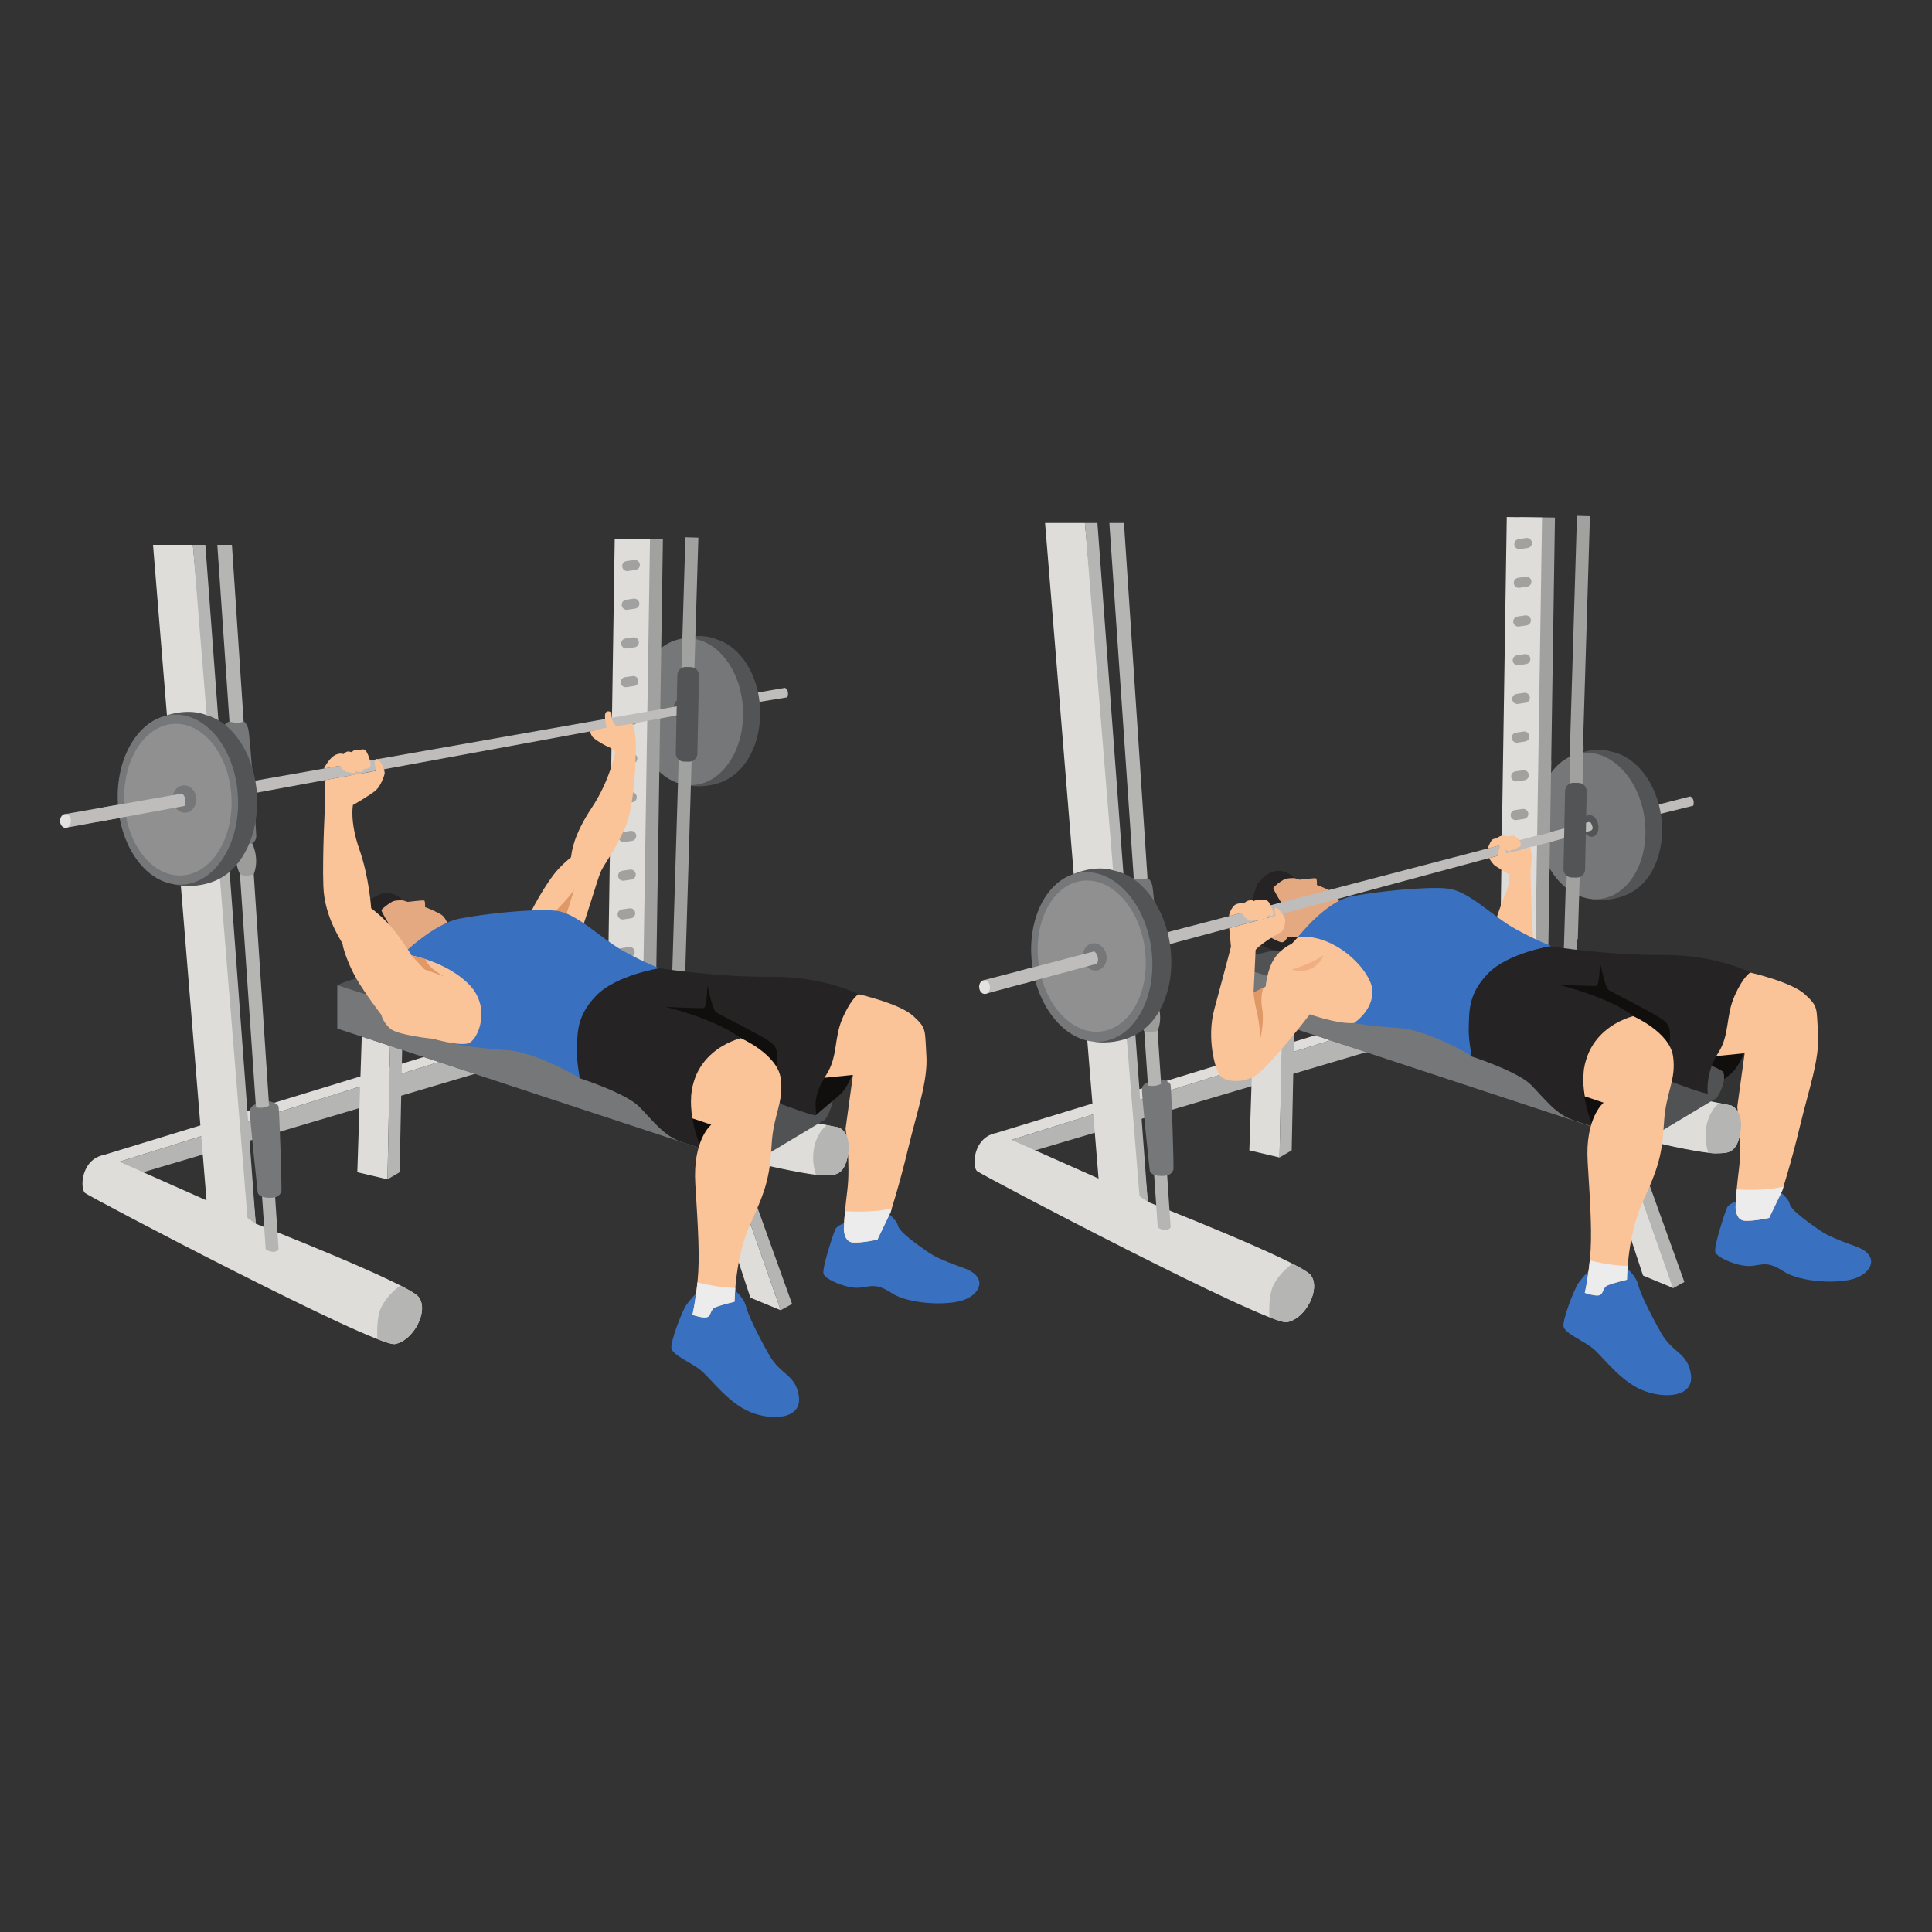 <?xml version="1.0" encoding="UTF-8" standalone="no"?>
<svg
   xmlns:dc="http://purl.org/dc/elements/1.1/"
   xmlns:cc="http://creativecommons.org/ns#"
   xmlns:rdf="http://www.w3.org/1999/02/22-rdf-syntax-ns#"
   xmlns:svg="http://www.w3.org/2000/svg"
   xmlns="http://www.w3.org/2000/svg"
   viewBox="0 0 2666.667 2666.667"
   height="2666.667"
   width="2666.667"
   xml:space="preserve"
   id="svg2"
   version="1.1"><rect x="0" y="0" width="2666.667" height="2666.667" fill="#333333" stroke="none"/><defs
     id="defs6" /><g
     transform="matrix(1.333,0,0,-1.333,0,2666.667)"
     id="g10"><g
       transform="scale(0.1)"
       id="g12"><g
         transform="scale(1.227)"
         id="g14"><path
           id="path16"
           style="fill:none;fill-opacity:1;fill-rule:nonzero;stroke:none"
           d="M 16300,0 H 0 V 16300 H 16300 V 0" /></g><g
         transform="scale(1.112)"
         id="g18"><path
           id="path20"
           style="fill:#100f0d;fill-opacity:1;fill-rule:nonzero;stroke:none"
           d="m 15902.7,7810.07 c 0,0 93.2,87.22 211.9,180.1 118.6,92.89 185.4,377.12 185.4,377.12 0,0 -308.6,75.08 -461.6,0 -153,-75.08 -248.4,-44.78 -158.3,-195.03 90.1,-150.26 222.6,-362.19 222.6,-362.19" /></g><g
         transform="scale(1.076)"
         id="g22"><path
           id="path24"
           style="fill:#3970c0;fill-opacity:1;fill-rule:nonzero;stroke:none"
           d="m 15392.6,6293.04 -109,63.39 c 0,0 -56.9,-58.37 -95.3,-113.11 -38.3,-54.74 -153.4,-350.47 -142.4,-416.17 11,-65.71 192.8,-136.9 285.3,-213.58 92.6,-76.67 259.7,-312.18 474.6,-399.73 214.8,-87.64 494.2,-65.8 466.8,147.78 -27.4,213.57 -175.3,207.34 -284.8,399.35 -109.6,192.11 -202.6,383.84 -224.5,471.38 -22,87.65 -125.1,176.68 -147,178.08 -21.7,1.39 -223.7,-117.39 -223.7,-117.39" /></g><g
         transform="scale(1.194)"
         id="g26"><path
           id="path28"
           style="fill:#3970c0;fill-opacity:1;fill-rule:nonzero;stroke:none"
           d="m 15259.4,6330.9 -143.6,24.7 c 0,0 -118.4,-28.05 -138.2,-73.27 -19.8,-45.13 -116.4,-336.29 -102.6,-385.61 13.7,-49.32 201.3,-128.21 304.9,-120.84 103.6,7.37 145.4,46.81 287.3,-46.89 142,-93.79 477.5,-112.72 625.5,-58.87 148.1,53.93 207.3,201.89 0,275.92 -207.2,74.02 -268.3,108.61 -324.1,148.05 -55.8,39.44 -238.4,162.28 -248.2,221.74 -9.9,59.53 -167.8,173 -167.8,173 l -93.2,-157.93" /></g><g
         transform="scale(1.063)"
         id="g30"><path
           id="path32"
           style="fill:#deddda;fill-opacity:1;fill-rule:nonzero;stroke:none"
           d="m 15524.3,7848.66 480.5,-1454.63 295.2,-121.97 -526.7,1502.73 -249,73.87" /></g><g
         transform="scale(1.07)"
         id="g34"><path
           id="path36"
           style="fill:#b5b5b4;fill-opacity:1;fill-rule:nonzero;stroke:none"
           d="m 15804.6,7668.57 495.4,-1378.34 -110.2,-60.57 -523.2,1492.56 138,-53.65" /></g><g
         transform="scale(1.108)"
         id="g38"><path
           id="path40"
           style="fill:#deddda;fill-opacity:1;fill-rule:nonzero;stroke:none"
           d="m 15477.3,7377.83 c 28.4,-12.37 456.1,-104.62 557.8,-101.01 101.8,3.52 193.7,-11.46 229.2,194.62 35.7,206.09 -84.9,252.13 -84.9,252.13 0,0 -404.2,82.5 -414.9,85.57 -10.6,3.07 -337.1,-142.35 -375.9,-174.22 -38.7,-31.86 -36.7,-106.43 -36.7,-106.43 l 125.4,-150.66" /></g><g
         transform="scale(1.156)"
         id="g42"><path
           id="path44"
           style="fill:#fbc398;fill-opacity:1;fill-rule:nonzero;stroke:none"
           d="m 15326.6,7841.33 300.7,30.09 -66.3,-481.65 c 0,0 45.9,-310.83 15.3,-555.42 -30.6,-244.68 -30.6,-345.78 -30.6,-345.78 0,0 0,-112.87 81.6,-117.97 81.5,-5.1 219.1,25.43 219.1,25.43 l 117.2,244.67 c 0,0 76.4,232.57 158,572.38 81.5,339.81 178.4,606.54 163.1,835.04 -15.3,228.41 5.1,238.62 -117.2,350.7 -122.4,112.18 -489.3,195.21 -489.3,195.21 0,0 -326.1,3.54 -402.6,-128.95 -76.4,-132.51 -168.2,-168.14 -86.6,-326.15 81.5,-157.93 137.6,-297.6 137.6,-297.6" /></g><g
         transform="scale(1.01)"
         id="g46"><path
           id="path48"
           style="fill:#a1a1a0;fill-opacity:1;fill-rule:nonzero;stroke:none"
           d="m 16300,14514.6 -133,4 -136.2,-4504.8 133,-4 136.2,4504.8" /></g><path
         id="path50"
         style="fill:#a1a1a0;fill-opacity:1;fill-rule:nonzero;stroke:none"
         d="m 16029.9,10026.7 -365.3,5.6 70.9,4619.1 365.3,-5.6 -70.9,-4619.1" /><path
         id="path52"
         style="fill:#deddda;fill-opacity:1;fill-rule:nonzero;stroke:none"
         d="m 15896.3,10026.7 -365.3,5.6 70.9,4619.1 365.3,-5.6 -70.9,-4619.1" /><path
         id="path54"
         style="fill:#a1a1a0;fill-opacity:1;fill-rule:nonzero;stroke:none"
         d="m 15817.8,14330.9 -78.2,-11.5 c -28.6,-4.3 -55.1,15.4 -59.4,44 -4.2,28.5 15.5,55.1 44,59.3 l 78.3,11.6 c 28.5,4.2 55.1,-15.5 59.3,-44 4.2,-28.6 -15.5,-55.1 -44,-59.4" /><path
         id="path56"
         style="fill:#a1a1a0;fill-opacity:1;fill-rule:nonzero;stroke:none"
         d="m 15812.4,13930.1 -78.2,-11.6 c -28.5,-4.2 -55.1,15.5 -59.3,44.1 -4.2,28.5 15.5,55.1 44,59.3 l 78.2,11.5 c 28.5,4.3 55.1,-15.4 59.3,-44 4.3,-28.5 -15.5,-55.1 -44,-59.3" /><path
         id="path58"
         style="fill:#a1a1a0;fill-opacity:1;fill-rule:nonzero;stroke:none"
         d="m 15807.1,13529.3 -78.3,-11.6 c -28.5,-4.2 -55.1,15.5 -59.3,44 -4.2,28.6 15.5,55.1 44,59.4 l 78.2,11.5 c 28.6,4.3 55.1,-15.5 59.4,-44 4.2,-28.5 -15.5,-55.1 -44,-59.3" /><path
         id="path60"
         style="fill:#a1a1a0;fill-opacity:1;fill-rule:nonzero;stroke:none"
         d="m 15801.7,13128.5 -78.2,-11.6 c -28.5,-4.2 -55.1,15.5 -59.3,44 -4.3,28.5 15.4,55.1 44,59.3 l 78.2,11.6 c 28.5,4.2 55.1,-15.5 59.3,-44 4.2,-28.6 -15.5,-55.1 -44,-59.3" /><path
         id="path62"
         style="fill:#a1a1a0;fill-opacity:1;fill-rule:nonzero;stroke:none"
         d="m 15796.3,12727.6 -78.2,-11.5 c -28.5,-4.3 -55.1,15.4 -59.3,44 -4.2,28.5 15.5,55.1 44,59.3 l 78.2,11.6 c 28.6,4.2 55.1,-15.5 59.4,-44.1 4.2,-28.5 -15.5,-55 -44.1,-59.3" /><path
         id="path64"
         style="fill:#a1a1a0;fill-opacity:1;fill-rule:nonzero;stroke:none"
         d="m 15791,12326.8 -78.2,-11.6 c -28.6,-4.2 -55.1,15.5 -59.3,44.1 -4.3,28.5 15.4,55.1 44,59.3 l 78.2,11.6 c 28.5,4.2 55.1,-15.5 59.3,-44.1 4.2,-28.5 -15.5,-55.1 -44,-59.3" /><path
         id="path66"
         style="fill:#a1a1a0;fill-opacity:1;fill-rule:nonzero;stroke:none"
         d="m 15785.6,11926 -78.2,-11.6 c -28.5,-4.2 -55.1,15.5 -59.3,44 -4.2,28.6 15.5,55.1 44,59.3 l 78.2,11.6 c 28.6,4.2 55.1,-15.5 59.3,-44 4.3,-28.5 -15.4,-55.1 -44,-59.3" /><path
         id="path68"
         style="fill:#a1a1a0;fill-opacity:1;fill-rule:nonzero;stroke:none"
         d="m 15780.3,11525.2 -78.2,-11.6 c -28.6,-4.2 -55.1,15.5 -59.4,44 -4.2,28.5 15.5,55.1 44.1,59.3 l 78.2,11.6 c 28.5,4.2 55.1,-15.5 59.3,-44 4.2,-28.6 -15.5,-55.1 -44,-59.3" /><path
         id="path70"
         style="fill:#a1a1a0;fill-opacity:1;fill-rule:nonzero;stroke:none"
         d="m 15774.9,11124.3 -78.2,-11.5 c -28.5,-4.3 -55.1,15.4 -59.3,44 -4.2,28.5 15.5,55.1 44,59.3 l 78.2,11.6 c 28.6,4.2 55.1,-15.5 59.3,-44 4.3,-28.6 -15.4,-55.1 -44,-59.4" /><path
         id="path72"
         style="fill:#a1a1a0;fill-opacity:1;fill-rule:nonzero;stroke:none"
         d="m 15769.6,10723.5 -78.2,-11.6 c -28.6,-4.2 -55.1,15.5 -59.4,44 -4.2,28.6 15.5,55.1 44.1,59.4 l 78.2,11.6 c 28.5,4.2 55.1,-15.5 59.3,-44.1 4.2,-28.5 -15.5,-55.1 -44,-59.3" /><path
         id="path74"
         style="fill:#a1a1a0;fill-opacity:1;fill-rule:nonzero;stroke:none"
         d="m 15764.2,10322.7 -78.2,-11.6 c -28.5,-4.2 -55.1,15.5 -59.3,44 -4.2,28.6 15.5,55.1 44,59.3 l 78.2,11.6 c 28.6,4.2 55.1,-15.5 59.3,-44 4.3,-28.5 -15.5,-55.1 -44,-59.3" /><path
         id="path76"
         style="fill:#deddda;fill-opacity:1;fill-rule:nonzero;stroke:none"
         d="m 10314.4,8273.3 3771.1,1154.9 v -98.4 l -3706.3,-1156.7 -64.8,100.2" /><path
         id="path78"
         style="fill:#b5b5b4;fill-opacity:1;fill-rule:nonzero;stroke:none"
         d="m 10379.2,8173.1 4342.7,1355.3 V 9280.9 L 10719,8093.5 l -339.8,79.6" /><path
         id="path80"
         style="fill:#deddda;fill-opacity:1;fill-rule:nonzero;stroke:none"
         d="m 12983.7,9528.4 -47.2,-1434.9 312.3,-73.6 29.5,1508.5 h -294.6" /><path
         id="path82"
         style="fill:#b5b5b4;fill-opacity:1;fill-rule:nonzero;stroke:none"
         d="m 13402,9421.2 -27.2,-1327.7 -126,-73.6 29.5,1508.5 123.7,-107.2" /><g
         transform="scale(1.097)"
         id="g84"><path
           id="path86"
           style="fill:#515254;fill-opacity:1;fill-rule:nonzero;stroke:none"
           d="m 11601.4,9139.85 v -408.11 l 3893.1,-1283.41 708.8,424.22 c 0,0 96.7,136.97 64.5,241.68 -32.2,104.71 -3600.5,1272.63 -3600.5,1272.63 0,0 -875.2,-139.61 -1065.9,-247.01" /></g><g
         transform="scale(1.043)"
         id="g88"><path
           id="path90"
           style="fill:#767779;fill-opacity:1;fill-rule:nonzero;stroke:none"
           d="m 12201.3,9612.46 v -429.21 l 4094.4,-1349.78 4.3,468.01 -4098.7,1310.98" /></g><g
         transform="scale(1.025)"
         id="g92"><path
           id="path94"
           style="fill:#100f0d;fill-opacity:1;fill-rule:nonzero;stroke:none"
           d="m 15879.6,8312.53 213.3,-176.38 207.1,88.19 -142.7,479.09 c 0,0 -300.7,-66.24 -312.2,-107.9 -11.4,-41.55 34.5,-283 34.5,-283" /></g><g
         transform="scale(1.112)"
         id="g96"><path
           id="path98"
           style="fill:#252323;fill-opacity:1;fill-rule:nonzero;stroke:none"
           d="m 13698.5,8154.45 c 0,0 429.2,-137.75 556.3,-264.9 127.3,-127.23 228.1,-275.05 403.1,-332.69 175,-57.73 175,-57.73 175,-57.73 0,0 -154.2,358.59 -69.4,602.27 84.8,243.77 440,423.87 440,423.87 l 370.6,-611.89 c 0,0 333.9,-124.53 328.6,-103.31 -5.3,21.13 -16,201.32 95.3,373.51 111.3,172.2 68.8,341.69 153.6,532.5 84.8,190.71 148.4,218.77 148.4,218.77 0,0 -328.5,167.96 -821.2,162.67 -492.8,-5.3 -1033.2,79.48 -1033.2,79.48 0,0 -513.9,95.36 -598.7,42.37 -84.8,-52.98 -238.4,-124.07 -302,-284.52 -63.6,-160.51 -63.6,-65.19 -58.3,-213.56 5.3,-148.27 -5.3,-264.89 26.5,-286.02 31.8,-21.23 185.4,-280.82 185.4,-280.82" /></g><path
         id="path100"
         style="fill:#deddda;fill-opacity:1;fill-rule:nonzero;stroke:none"
         d="m 11375,7801.9 -553.8,6788 h 412.4 l 651.1,-7029.6 c 0,0 1582.1,-618.7 1688.2,-760.1 106.1,-141.4 -53,-450.8 -247.5,-486.1 -194.4,-35.4 -3155.3,1520.2 -3208.4,1564.4 -53,44.2 -44.2,347.7 197.4,394.8 L 11375,7801.9" /><path
         id="path102"
         style="fill:#b5b5b4;fill-opacity:1;fill-rule:nonzero;stroke:none"
         d="m 11233.6,14589.9 h 129.7 l 521.4,-7029.6 -85.4,58.9 -565.7,6970.7" /><path
         id="path104"
         style="fill:#b5b5b4;fill-opacity:1;fill-rule:nonzero;stroke:none"
         d="m 11487,14589.9 500.9,-7294.7 c 0,0 86.4,-59 133.5,0 l -483.2,7294.7 H 11487" /><path
         id="path106"
         style="fill:#767779;fill-opacity:1;fill-rule:nonzero;stroke:none"
         d="m 11884.7,8797 c 0,0 -51.9,-13.9 -59.8,-61.1 -7.9,-47.2 80.5,-853 80.5,-853 0,0 4.7,-28 45,-42.7 40.4,-14.7 100.6,-13.7 135.3,-6.1 34.7,7.6 56.8,37 64.2,59.1 7.4,22.1 -20.6,833.8 -28.5,877 -7.8,43.2 -101.6,58.6 -101.6,58.6 l 3,-44.9 c 0,0 -43.2,-34.4 -135.8,-19.7 l -2.3,32.8" /><path
         id="path108"
         style="fill:#9c9c9b;fill-opacity:1;fill-rule:nonzero;stroke:none"
         d="m 11845,9332.9 c 0,0 54.5,-35.3 143,0 0,0 65.5,137.5 -15.4,318.2 0,0 -110.6,17.5 -148.8,-9.9 0,0 -60.9,-135.4 21.2,-308.3" /><path
         id="path110"
         style="fill:#767779;fill-opacity:1;fill-rule:nonzero;stroke:none"
         d="m 11736.6,10911.7 c 0,0 79.5,-24 146.8,0 0,0 18.2,4.3 44.7,-62.5 26.5,-66.8 84.9,-1099.9 84.9,-1099.9 0,0 13,-66.8 -40.4,-98.2 l -148.8,-9.9 c 0,0 -45,2 -56.8,66.8 l -83.9,1154.9 c 0,0 5.4,38.5 53.5,48.8" /><path
         id="path112"
         style="fill:#b5b5b4;fill-opacity:1;fill-rule:nonzero;stroke:none"
         d="m 13383,6920.1 c -72.4,-51.6 -142,-121.1 -193.1,-214.2 -40.6,-73.9 -51.7,-197.3 -45.7,-340.6 94,-36.5 157.8,-55.5 181.2,-51.2 194.5,35.3 353.6,344.7 247.5,486.1 -19.5,26.1 -89.3,68.3 -189.9,119.9" /><g
         transform="scale(1.063)"
         id="g114"><path
           id="path116"
           style="fill:#100f0d;fill-opacity:1;fill-rule:nonzero;stroke:none"
           d="m 15179.9,9227.64 c 0,0 471.9,-110.86 732.3,-305.01 l 257.8,-279.97 h 85.7 c 0,0 44.3,150.48 -33.3,223.51 -77.7,73.12 -521.2,283.83 -554.5,311.59 -33.3,27.67 -81.5,260.6 -81.5,260.6 0,0 -7.3,-216.27 -34.9,-221.83 -27.8,-5.55 -371.6,11.11 -371.6,11.11" /></g><g
         transform="scale(1.065)"
         id="g118"><path
           id="path120"
           style="fill:#fbc398;fill-opacity:1;fill-rule:nonzero;stroke:none"
           d="m 15408,8124.88 183.4,-61.7 c 0,0 -182.7,-143.88 -155,-581.06 27.7,-437.17 44.3,-713.85 22.2,-935.2 -22.2,-221.36 -50.6,-332.75 -50.6,-332.75 0,0 109.2,-38.03 146.3,-21.41 37.1,16.62 26,71.94 75.8,94.1 49.8,22.07 188.2,55.32 188.2,55.32 0,0 2.8,430.32 153.6,757.43 150.7,327.2 189.5,459.99 206.1,764.37 16.5,304.29 122,415.57 88.5,650.74 -33.5,235.25 -387.1,389.56 -387.1,389.56 0,0 -582.8,-131.01 -471.4,-779.4" /></g><g
         transform="scale(1.034)"
         id="g122"><path
           id="path124"
           style="fill:#ececec;fill-opacity:1;fill-rule:nonzero;stroke:none"
           d="m 15920.3,6725.63 c -22.5,-216.29 -50.3,-325.11 -50.3,-325.11 0,0 112.5,-39.18 150.7,-22.06 38.2,17.12 26.8,74.1 78.1,96.93 51.3,22.73 193.8,56.97 193.8,56.97 0,0 0.3,53.69 7.4,137.94 -141.7,2.61 -278.1,29.79 -379.7,55.33" /></g><g
         transform="scale(1.108)"
         id="g126"><path
           id="path128"
           style="fill:#b5b5b4;fill-opacity:1;fill-rule:nonzero;stroke:none"
           d="m 16179.4,7723.57 c 0,0 -49.2,10.11 -113.7,23.28 -40.4,-33.03 -92.6,-94.78 -116.8,-203.91 -22.6,-101.92 -5.1,-195.8 16.2,-261.33 29.6,-3.52 53.9,-5.33 70,-4.79 101.8,3.52 193.7,-11.46 229.2,194.62 35.7,206.09 -84.9,252.13 -84.9,252.13" /></g><g
         transform="scale(1.133)"
         id="g130"><path
           id="path132"
           style="fill:#ececec;fill-opacity:1;fill-rule:nonzero;stroke:none"
           d="m 15872.6,6785.87 c -10.6,-114.98 -10.6,-165.29 -10.6,-165.29 0,0 0,-115.16 83.2,-120.37 83.2,-5.2 223.6,25.95 223.6,25.95 l 119.6,249.65 c 0,0 4.2,12.71 11.6,36.45 -125.8,-31.68 -291.1,-33.19 -427.4,-26.39" /></g><path
         id="path134"
         style="fill:#fbc398;fill-opacity:1;fill-rule:nonzero;stroke:none"
         d="m 15626.5,10949.2 c 0,0 18.1,-67.9 -35.3,-191.5 -53.4,-123.6 -106.1,-291.7 -106.1,-291.7 0,0 14.8,-120.8 85.5,-147.3 70.7,-26.5 330.8,-89.1 309.7,-44.5 -21,44.5 -32.8,707.4 -32.8,707.4 l -221,-32.4" /><path
         id="path136"
         style="fill:#e4a981;fill-opacity:1;fill-rule:nonzero;stroke:none"
         d="m 13876.9,10630.5 c 0,8.8 -17.6,100.2 -76.6,135.5 -37.8,22.8 -103.7,52.7 -164.7,76 1.3,28.4 0.8,66 -10.1,68.4 -17.6,3.9 -168.5,-14.5 -168.5,-14.5 -33.6,9.8 -57.4,17.4 -57.4,17.4 l -138.4,19.4 c 0,0 -85.5,-57.7 -109,-90.1 -23.6,-32.4 -67.8,-82.5 -70.7,-153.7 -3,-71.3 2.9,-82 129.6,-279.4 126.7,-197.4 32.4,-32.4 282.8,-66.7 250.5,-34.4 91.4,0 91.4,0 l 256.3,128.6 c 0,0 35.3,150.3 35.3,159.1" /><path
         id="path138"
         style="fill:#252323;fill-opacity:1;fill-rule:nonzero;stroke:none"
         d="m 13017.4,10247.9 c 0,0 107.8,-79.5 205.1,-85.4 97.2,-5.9 258.1,18.9 256.5,42.7 -1.7,23.8 14.9,137.6 14.9,137.6 0,0 -133.1,58 -199.9,49.9 -66.8,-8.1 -77.8,17.7 -133.4,-23.7 -55.6,-41.5 -143.2,-121.1 -143.2,-121.1" /><path
         id="path140"
         style="fill:#e4a981;fill-opacity:1;fill-rule:nonzero;stroke:none"
         d="m 13105,10327.5 c 0,0 136,-82.5 170.9,-79.5 34.9,2.9 56.6,55.5 56.6,55.5 h 109 l 129.1,125.1 -294.7,26.3 -170.9,-127.4" /><path
         id="path142"
         style="fill:#252323;fill-opacity:1;fill-rule:nonzero;stroke:none"
         d="m 13017.4,10849 c 11.8,14.7 58.2,76.1 117.1,108.5 58.9,32.4 109,38.3 165,20.7 56,-17.7 108.9,-61.9 100.1,-64.9 -8.8,-2.9 -67.7,3 -103.1,-14.7 -35.3,-17.7 -109,-73.9 -111.9,-88.5 -3,-14.6 81.4,-151.3 81.4,-151.3 l -181.6,-51.9 c 0,0 -143.5,-11.3 -128.8,47.7 14.7,58.9 61.8,194.4 61.8,194.4" /><g
         transform="scale(1.077)"
         id="g144"><path
           id="path146"
           style="fill:#bebdbb;fill-opacity:1;fill-rule:nonzero;stroke:none"
           d="m 15291.8,10584.3 987.8,244.3 c 0,0 20.4,63.9 -29.2,89.1 l -965.7,-247 7.1,-86.4" /></g><path
         id="path148"
         style="fill:#3970c0;fill-opacity:1;fill-rule:nonzero;stroke:none"
         d="m 13441.5,10303.5 c 0,0 282.2,365.3 547.4,418.3 265.2,53.1 783.7,106.1 1001.7,82.5 218,-23.5 465.5,-288.7 701.2,-418.3 235.7,-129.7 371.2,-176.8 371.2,-176.8 0,0 -447.8,-70.7 -654,-282.8 -206.3,-212.2 -194.5,-388.9 -200.4,-553.9 -5.9,-165 41.3,-324.1 23.6,-300.5 -17.7,23.5 -476.3,272.6 -742.5,288.7 -266.1,16.1 -463.6,44.9 -617.7,81.4 -154.2,36.4 -442.9,537.3 -448.8,590.3 -5.9,53 18.3,271.1 18.3,271.1" /><g
         transform="scale(1.058)"
         id="g150"><path
           id="path152"
           style="fill:#535456;fill-opacity:1;fill-rule:nonzero;stroke:none"
           d="m 16259.2,10909 c -42.3,333.8 -245.9,592.7 -482.7,641.6 l -0.4,0.1 c -176.4,56.2 -363.5,-30.5 -363.5,-30.5 l -96,-109.3 c 0,0 -1.1,-43.9 -5.5,-97.1 -83.6,-142.5 -122.9,-333.7 -97.2,-537 25.2,-198.5 107.3,-370.5 219.6,-487.6 47.6,-106.7 106.1,-181.1 175.9,-186.9 219.3,-18.3 362.9,76 362.9,76 l 0.1,0.1 c 204.7,115 327.6,407.6 286.8,730.6" /></g><g
         transform="scale(1.048)"
         id="g154"><path
           id="path156"
           style="fill:#767779;fill-opacity:1;fill-rule:nonzero;stroke:none"
           d="m 16249.7,10994 c -50.3,397.7 -327.3,690.1 -618.8,653.3 -172.5,-21.8 -311.4,-154.2 -385.5,-341.1 v -657.3 c 103.9,-284.4 331,-471.6 567.7,-441.6 291.4,36.8 486.9,389.1 436.6,786.7" /></g><g
         transform="scale(1.016)"
         id="g158"><path
           id="path160"
           style="fill:#535456;fill-opacity:1;fill-rule:nonzero;stroke:none"
           d="m 16288,11287.6 c 12,-60.7 -13.1,-116.9 -56.1,-125.4 -43,-8.5 -87.6,33.8 -99.6,94.6 -12,60.7 13.1,116.8 56.1,125.3 43,8.6 87.6,-33.8 99.6,-94.5" /></g><g
         transform="scale(1.012)"
         id="g162"><path
           id="path164"
           style="fill:#bebdbb;fill-opacity:1;fill-rule:nonzero;stroke:none"
           d="m 10068.9,9739.96 c 11.2,0.89 5771.9,1508.24 6182.7,1615.74 13,3.4 26.5,-3.7 31,-16.4 l 11.1,-30.9 c 6.3,-17.5 -3.7,-36.5 -21.6,-41.4 l -6191.7,-1668.26 -11.5,141.22" /></g><path
         id="path166"
         style="fill:#e3e2e0;fill-opacity:1;fill-rule:nonzero;stroke:none"
         d="m 10250.5,9789.1 c 3.2,-39.5 -19.2,-73.5 -50,-76 -30.8,-2.6 -58.4,27.4 -61.6,66.9 -3.2,39.4 19.1,73.5 50,76 30.8,2.5 58.4,-27.5 61.6,-66.9" /><path
         id="path168"
         style="fill:#fbc398;fill-opacity:1;fill-rule:nonzero;stroke:none"
         d="m 13441.5,10303.5 -66.8,-71.7 c 0,0 -113.4,-45.7 -184.4,-159.6 -71,-113.9 -85.3,-282.9 -85.3,-282.9 l -125,-62.8 21.5,443.9 -255.3,31.4 c 0,0 -90.4,-345.7 -172.9,-648.1 -82.5,-302.5 11.8,-636.4 62.9,-691.4 51,-55 214.9,-78.6 354.9,0 140,78.6 572.1,640.3 572.1,640.3 0,0 281,-102.6 456.7,-90.6 0,0 191.5,122 191.5,326.3 0,204.2 -381,604 -769.9,565.2" /><path
         id="path170"
         style="fill:#f0ae82;fill-opacity:1;fill-rule:nonzero;stroke:none"
         d="m 13466.7,9951.2 c -52.4,0 -90.6,13.9 -90.6,13.9 221.7,69.2 329.5,149.4 329.5,149.4 -62.2,-135.3 -164.7,-163.3 -238.9,-163.3" /><path
         id="path172"
         style="fill:#df9866;fill-opacity:1;fill-rule:nonzero;stroke:none"
         d="m 12980,9726.5 c 0,0 3.8,-77.6 33.3,-194.9 29.4,-117.4 38.3,-276.5 38.3,-276.5 0,0 41.2,180.5 17.7,303.9 -23.6,123.3 11.7,218.2 11.7,218.2 l -101,-50.7" /><path
         id="path174"
         style="fill:#fbc398;fill-opacity:1;fill-rule:nonzero;stroke:none"
         d="m 12746.2,10201.8 -18.3,192.3 482.2,129.9 c 0,0 -27,75.8 0,81.1 27.1,5.3 91.9,-89 95.8,-118.5 4,-29.4 -3.9,-110 -37.3,-129.6 -33.4,-19.7 -127.8,-72.7 -187.6,-117.9 -59.9,-45.1 -79.5,-68.7 -79.5,-68.7 0,0 -70.7,-53 -108,-33.4 -37.3,19.6 -147.3,64.8 -147.3,64.8" /><path
         id="path176"
         style="fill:#fbc398;fill-opacity:1;fill-rule:nonzero;stroke:none"
         d="m 12727.9,10518.7 c -8.4,12.1 24.2,89.7 57.5,115.2 33.4,25.6 94.3,15.7 94.3,15.7 0,0 25.7,31.4 66.8,33.4 41.1,2 33.5,-9.8 33.5,-9.8 0,0 47,29.9 68.6,10.1 0,0 57,9.6 78.6,-8.1 21.6,-17.7 72.7,-130.1 53,-147.3 -19.6,-17.3 -46.5,3.9 -46.5,3.9 0,0 -2.7,-53.8 -52.7,-42.6 0,0 -19.5,-18.7 -50.5,-13.6 -31,5.1 -31,5.1 -31,5.1 0,0 -47.1,-17.9 -70.7,-6 -23.5,11.9 -72.8,77.4 -72.8,77.4 l -128.1,-33.4" /><path
         id="path178"
         style="fill:#fbc398;fill-opacity:1;fill-rule:nonzero;stroke:none"
         d="m 15683.3,10919.7 -56.8,29.5 c 0,0 -111.9,70.7 -141.4,88.4 -29.4,17.6 -66.1,81.6 -66.1,81.6 l 86.4,23.3 c 0,0 20.9,108.1 42,113.6 21,5.5 64,27.6 79.9,20.9 15.9,-6.7 -41,-67.6 -41,-67.6 l 11.6,-42 245,66 c 0,0 20.3,-59.3 16.4,-112.4 -3.9,-53 -11.8,-139.4 -11.8,-139.4 l -100.8,-100.2 -63.4,38.3" /><path
         id="path180"
         style="fill:#fbc398;fill-opacity:1;fill-rule:nonzero;stroke:none"
         d="m 15403.3,11218.4 c 0,0 1.3,3.4 3.6,9 8.4,20.8 29.9,71.3 43.9,82.2 17.6,13.7 45.1,13.7 45.1,13.7 0,0 33.4,29.5 66.8,29.5 33.4,0 49.1,-9.8 49.1,-9.8 0,0 35.4,5.8 53,9.8 17.7,4 85.3,-51.1 81.9,-90.4 -3.3,-39.2 -22.9,-27.5 -22.9,-27.5 0,0 -27.9,-21.6 -40.5,-25.5 -12.6,-3.9 -28.3,0 -28.3,0 0,0 -17.7,-27.5 -43.2,-13.7 -25.5,13.7 -65,23.5 -65,23.5 l -22.7,30.8" /><path
         id="path182"
         style="fill:#535456;fill-opacity:1;fill-rule:nonzero;stroke:none"
         d="m 12118.8,10199.9 c -52.1,409.3 -294.6,727.5 -575,788.6 l -0.5,0.1 c -209,69.7 -429.7,-35.7 -429.7,-35.7 l -112.8,-133.6 c 0,0 -1,-53.8 -5.8,-118.9 -98,-174.3 -143.2,-408.5 -111.5,-657.8 31,-243.4 129.4,-454.5 262.9,-598.6 57,-130.9 126.6,-222.3 209.2,-229.8 259.4,-23.4 428.7,91.4 428.7,91.4 l 0.1,0.2 c 241.4,140.1 384.8,498.1 334.4,894.1" /><path
         id="path184"
         style="fill:#767779;fill-opacity:1;fill-rule:nonzero;stroke:none"
         d="m 11922.3,10174.9 c 61.5,-482.9 -165.1,-909.6 -506.3,-953 -341.1,-43.4 -667.4,312.8 -728.9,795.7 -61.5,482.9 165.2,909.5 506.3,953 341.1,43.4 667.5,-312.8 728.9,-795.7" /><path
         id="path186"
         style="fill:#8f908f;fill-opacity:1;fill-rule:nonzero;stroke:none"
         d="m 11855.2,10174.8 c 54.8,-430.7 -147.3,-811.2 -451.6,-849.9 -304.2,-38.8 -595.3,278.9 -650.2,709.6 -54.8,430.7 147.4,811.3 451.6,850 304.3,38.8 595.4,-279 650.2,-709.7" /><path
         id="path188"
         style="fill:#767779;fill-opacity:1;fill-rule:nonzero;stroke:none"
         d="m 11454.6,10122.7 c 16.6,-76.6 -23.5,-150.3 -89.6,-164.6 -66.1,-14.3 -133,36.2 -149.6,112.8 -16.6,76.6 23.5,150.3 89.6,164.6 66.1,14.3 133,-36.2 149.6,-112.8" /><path
         id="path190"
         style="fill:#bebdbb;fill-opacity:1;fill-rule:nonzero;stroke:none"
         d="m 11331.1,10154.3 c 0,0 63.1,-53.5 28.2,-127.9 l -758.7,-204.4 -38.8,131.4 769.3,200.9" /><g
         transform="scale(1.006)"
         id="g192"><path
           id="path194"
           style="fill:#a1a1a0;fill-opacity:1;fill-rule:nonzero;stroke:none"
           d="m 16166.3,12205.1 -60.1,-1987.3 h 133.8 l 60,1987.3 h -133.7" /></g><path
         id="path196"
         style="fill:#a1a1a0;fill-opacity:1;fill-rule:nonzero;stroke:none"
         d="m 15933.3,12124.5 v -1321.4 h 108.5 l 20.3,1321.4 h -128.8" /><g
         transform="scale(1.007)"
         id="g198"><path
           id="path200"
           style="fill:#bebdbb;fill-opacity:1;fill-rule:nonzero;stroke:none"
           d="m 15688.5,11239.6 585.6,153.2 25.9,-88 -536.4,-144.5 -75.1,79.3" /></g><g
         transform="scale(1.008)"
         id="g202"><path
           id="path204"
           style="fill:#535456;fill-opacity:1;fill-rule:nonzero;stroke:none"
           d="m 16196,10831.1 -52,1.1 c -47,0.9 -84.3,39.8 -83.4,86.8 l 16.3,802.5 c 1,47 39.8,84.4 86.8,83.4 l 51.9,-1 c 47.1,-1 84.4,-39.8 83.5,-86.9 l -16.3,-802.5 c -1,-47 -39.9,-84.3 -86.8,-83.4" /></g><path
         id="path206"
         style="fill:#bebdbb;fill-opacity:1;fill-rule:nonzero;stroke:none"
         d="m 7070.25,12608.5 1082.23,175.9 c 0,0 27.5,66.8 -23.57,98.2 l -1058.66,-180.7 v -93.4" /><path
         id="path208"
         style="fill:#535456;fill-opacity:1;fill-rule:nonzero;stroke:none"
         d="m 7870.37,12668 c -15.83,355.7 -208.28,646.2 -453.84,718.1 l -0.39,0.2 c -181.25,74.4 -385.98,-0.9 -385.98,-0.9 l -110.63,-107.1 c 0,0 -4.88,-46.2 -14.1,-101.8 -100.44,-143.2 -158.31,-341.4 -148.66,-558.1 9.42,-211.5 81.32,-399.9 189.65,-533 41.03,-116.6 96.31,-200 169.42,-212.2 229.58,-38.1 389.2,48.9 389.2,48.9 l 0.1,0.2 c 225.78,103.6 380.55,401.6 365.23,745.7" /><path
         id="path210"
         style="fill:#767779;fill-opacity:1;fill-rule:nonzero;stroke:none"
         d="m 7693.27,12660.1 c 18.69,-419.5 -215.46,-770.8 -522.97,-784.5 -307.52,-13.7 -571.95,315.4 -590.63,735 -18.68,419.5 215.46,770.8 522.97,784.5 307.52,13.6 571.95,-315.4 590.63,-735" /><path
         id="path212"
         style="fill:#100f0d;fill-opacity:1;fill-rule:nonzero;stroke:none"
         d="m 8449.06,8459.4 c 0,0 103.76,97 235.7,200.3 131.93,103.3 206.23,419.4 206.23,419.4 0,0 -343.18,83.5 -513.35,0 -170.16,-83.5 -276.23,-49.8 -176.06,-216.9 100.17,-167.1 247.48,-402.8 247.48,-402.8" /><path
         id="path214"
         style="fill:#3970c0;fill-opacity:1;fill-rule:nonzero;stroke:none"
         d="m 7325.39,6544.9 -117.17,68.2 c 0,0 -61.37,-62.8 -102.62,-121.8 -41.24,-58.9 -164.98,-377.1 -153.2,-447.8 11.78,-70.7 207.46,-147.3 307.02,-229.8 99.55,-82.5 279.35,-335.8 510.59,-430.1 231.23,-94.3 531.74,-70.7 502.28,159.1 -29.46,229.8 -188.55,223 -306.4,429.7 -117.85,206.7 -218.02,412.9 -241.59,507.2 -23.57,94.2 -134.58,190 -158.05,191.5 -23.48,1.5 -240.86,-126.2 -240.86,-126.2" /><path
         id="path216"
         style="fill:#3970c0;fill-opacity:1;fill-rule:nonzero;stroke:none"
         d="m 8985.94,7334 -171.56,29.4 c 0,0 -141.41,-33.5 -164.98,-87.4 -23.57,-54 -139,-401.7 -122.53,-460.6 16.47,-58.9 240.38,-153 364.12,-144.3 123.74,8.8 173.59,55.9 343.11,-56 169.52,-112 570.2,-134.6 746.97,-70.2 176.73,64.3 247.53,241.1 0,329.4 -247.48,88.4 -320.36,129.7 -387.03,176.8 -66.68,47.2 -284.69,193.9 -296.48,264.9 -11.78,71 -200.34,206.5 -200.34,206.5 L 8985.94,7334" /><path
         id="path218"
         style="fill:#deddda;fill-opacity:1;fill-rule:nonzero;stroke:none"
         d="m 7259.42,8113.6 510.59,-1545.7 313.73,-129.6 -559.78,1596.8 -264.54,78.5" /><path
         id="path220"
         style="fill:#b5b5b4;fill-opacity:1;fill-rule:nonzero;stroke:none"
         d="m 7671.58,7977.7 530,-1474.6 -117.84,-64.8 -559.78,1596.8 147.62,-57.4" /><path
         id="path222"
         style="fill:#deddda;fill-opacity:1;fill-rule:nonzero;stroke:none"
         d="m 7908.93,7946.8 c 31.42,-13.8 505.23,-115.9 617.94,-112 112.71,3.9 214.54,-12.6 253.97,215.6 39.44,228.3 -94.12,279.4 -94.12,279.4 0,0 -447.82,91.4 -459.61,94.8 -11.78,3.4 -373.5,-157.8 -416.39,-193 -42.89,-35.3 -40.71,-118 -40.71,-118 l 138.92,-166.8" /><path
         id="path224"
         style="fill:#fbc398;fill-opacity:1;fill-rule:nonzero;stroke:none"
         d="m 8484.41,8840.1 347.66,34.7 -76.61,-556.8 c 0,0 53.04,-359.5 17.68,-642.3 -35.35,-282.8 -35.35,-399.7 -35.35,-399.7 0,0 0,-130.6 94.28,-136.5 94.27,-5.9 253.36,29.5 253.36,29.5 l 135.53,282.8 c 0,0 88.39,268.9 182.66,661.8 94.28,392.9 206.23,701.3 188.56,965.5 -17.68,264.2 5.89,275.9 -135.52,405.6 -141.42,129.6 -565.67,225.6 -565.67,225.6 0,0 -377.11,4.2 -465.5,-149 -88.39,-153.2 -194.45,-194.5 -100.17,-377.1 94.28,-182.7 159.09,-344.1 159.09,-344.1" /><path
         id="path226"
         style="fill:#a1a1a0;fill-opacity:1;fill-rule:nonzero;stroke:none"
         d="m 7231.37,14437.9 -134.35,4 -137.58,-4551.2 134.35,-4.1 137.58,4551.3" /><path
         id="path228"
         style="fill:#e4a981;fill-opacity:1;fill-rule:nonzero;stroke:none"
         d="m 4642.59,10400.9 c 0,8.9 -17.67,100.2 -76.59,135.5 -37.88,22.8 -103.73,52.8 -164.74,76 1.26,28.5 0.82,66 -10.07,68.4 -17.68,4 -168.53,-14.5 -168.56,-14.5 -33.52,9.8 -57.35,17.5 -57.35,17.5 l -138.44,19.3 c 0,0 -85.44,-57.6 -109.01,-90 -23.57,-32.5 -67.76,-82.5 -70.71,-153.8 -2.94,-71.2 2.95,-81.9 129.64,-279.3 126.68,-197.4 32.41,-32.4 282.83,-66.8 250.42,-34.4 91.33,0 91.33,0 l 256.32,128.6 c 0,0 35.35,150.3 35.35,159.1" /><path
         id="path230"
         style="fill:#252323;fill-opacity:1;fill-rule:nonzero;stroke:none"
         d="m 3773.47,10654.3 c 11.78,14.7 67.77,41.3 126.69,73.6 58.92,32.5 109.01,38.4 164.98,20.7 55.98,-17.7 108.95,-61.9 100.14,-64.8 -8.81,-3 -67.73,2.9 -103.08,-14.8 -35.36,-17.6 -109.01,-73.9 -111.96,-88.5 -2.95,-14.6 81.42,-151.3 81.42,-151.3 l -181.59,-51.8 c 0,0 -117.84,55.9 -103.12,114.9 14.73,58.9 26.52,162 26.52,162" /><path
         id="path232"
         style="fill:#a1a1a0;fill-opacity:1;fill-rule:nonzero;stroke:none"
         d="m 6793.15,9800.3 -365.28,5.6 70.97,4619.1 365.28,-5.6 -70.97,-4619.1" /><path
         id="path234"
         style="fill:#deddda;fill-opacity:1;fill-rule:nonzero;stroke:none"
         d="m 6659.56,9800.3 -365.29,5.6 70.97,4619.1 365.28,-5.6 -70.96,-4619.1" /><path
         id="path236"
         style="fill:#deddda;fill-opacity:1;fill-rule:nonzero;stroke:none"
         d="m 1077.71,8046.9 3771.12,1154.9 v -98.4 l -3706.3,-1156.6 -64.82,100.1" /><path
         id="path238"
         style="fill:#a1a1a0;fill-opacity:1;fill-rule:nonzero;stroke:none"
         d="m 6581.05,14103.8 -78.2,-11.6 c -28.54,-4.3 -55.1,15.5 -59.32,44 -4.23,28.5 15.48,55.1 44.02,59.3 l 78.21,11.6 c 28.53,4.2 55.09,-15.5 59.32,-44 4.22,-28.6 -15.49,-55.1 -44.03,-59.3" /><path
         id="path240"
         style="fill:#a1a1a0;fill-opacity:1;fill-rule:nonzero;stroke:none"
         d="m 6575.7,13702.9 -78.2,-11.5 c -28.54,-4.3 -55.1,15.4 -59.33,44 -4.22,28.5 15.49,55.1 44.03,59.3 l 78.2,11.6 c 28.54,4.2 55.1,-15.5 59.32,-44 4.23,-28.6 -15.48,-55.1 -44.02,-59.4" /><path
         id="path242"
         style="fill:#a1a1a0;fill-opacity:1;fill-rule:nonzero;stroke:none"
         d="m 6570.35,13302.1 -78.21,-11.6 c -28.54,-4.2 -55.1,15.5 -59.32,44.1 -4.23,28.5 15.48,55 44.02,59.3 l 78.2,11.5 c 28.54,4.3 55.1,-15.4 59.33,-44 v 0 c 4.22,-28.5 -15.49,-55.1 -44.02,-59.3" /><path
         id="path244"
         style="fill:#a1a1a0;fill-opacity:1;fill-rule:nonzero;stroke:none"
         d="m 6564.99,12901.3 -78.21,-11.6 c -28.53,-4.2 -55.1,15.5 -59.32,44 -4.22,28.6 15.49,55.1 44.02,59.3 l 78.21,11.6 c 28.54,4.2 55.1,-15.5 59.32,-44 4.23,-28.5 -15.48,-55.1 -44.02,-59.3" /><path
         id="path246"
         style="fill:#a1a1a0;fill-opacity:1;fill-rule:nonzero;stroke:none"
         d="m 6559.63,12500.4 -78.2,-11.5 c -28.54,-4.2 -55.1,15.5 -59.33,44 -4.22,28.5 15.49,55.1 44.03,59.3 l 78.21,11.6 c 28.54,4.2 55.09,-15.5 59.32,-44 4.22,-28.6 -15.49,-55.1 -44.03,-59.4" /><path
         id="path248"
         style="fill:#a1a1a0;fill-opacity:1;fill-rule:nonzero;stroke:none"
         d="m 6554.28,12099.6 -78.21,-11.5 c -28.54,-4.3 -55.09,15.4 -59.32,44 -4.22,28.5 15.49,55.1 44.03,59.3 l 78.2,11.6 c 28.54,4.2 55.1,-15.5 59.32,-44.1 4.22,-28.5 -15.48,-55 -44.02,-59.3" /><path
         id="path250"
         style="fill:#a1a1a0;fill-opacity:1;fill-rule:nonzero;stroke:none"
         d="m 6548.93,11698.8 -78.21,-11.6 c -28.54,-4.2 -55.1,15.5 -59.32,44.1 -4.23,28.5 15.48,55 44.02,59.3 l 78.21,11.5 c 28.53,4.3 55.09,-15.4 59.32,-44 4.22,-28.5 -15.49,-55.1 -44.02,-59.3" /><path
         id="path252"
         style="fill:#a1a1a0;fill-opacity:1;fill-rule:nonzero;stroke:none"
         d="m 6543.57,11298 -78.21,-11.6 c -28.53,-4.2 -55.1,15.5 -59.32,44 -4.22,28.6 15.49,55.1 44.02,59.3 l 78.21,11.6 c 28.54,4.2 55.1,-15.5 59.32,-44 4.23,-28.5 -15.49,-55.1 -44.02,-59.3" /><path
         id="path254"
         style="fill:#a1a1a0;fill-opacity:1;fill-rule:nonzero;stroke:none"
         d="m 6538.21,10897.2 -78.21,-11.6 c -28.53,-4.2 -55.09,15.5 -59.31,44 -4.23,28.5 15.48,55.1 44.02,59.3 l 78.21,11.6 c 28.54,4.2 55.09,-15.5 59.32,-44 4.22,-28.6 -15.49,-55.1 -44.03,-59.3" /><path
         id="path256"
         style="fill:#a1a1a0;fill-opacity:1;fill-rule:nonzero;stroke:none"
         d="m 6532.86,10496.3 -78.21,-11.5 c -28.54,-4.3 -55.09,15.4 -59.32,44 -4.22,28.5 15.49,55.1 44.03,59.3 l 78.2,11.6 c 28.54,4.2 55.1,-15.5 59.32,-44.1 4.23,-28.5 -15.48,-55 -44.02,-59.3" /><path
         id="path258"
         style="fill:#a1a1a0;fill-opacity:1;fill-rule:nonzero;stroke:none"
         d="m 6527.5,10095.5 -78.2,-11.6 c -28.54,-4.2 -55.1,15.5 -59.32,44 -4.23,28.6 15.48,55.1 44.02,59.4 l 78.21,11.5 c 28.53,4.3 55.09,-15.4 59.32,-44 4.22,-28.5 -15.49,-55.1 -44.03,-59.3" /><path
         id="path260"
         style="fill:#b5b5b4;fill-opacity:1;fill-rule:nonzero;stroke:none"
         d="M 1142.53,7946.8 5485.2,9302 v -247.5 l -4002.91,-1187.4 -339.76,79.7" /><path
         id="path262"
         style="fill:#fbc398;fill-opacity:1;fill-rule:nonzero;stroke:none"
         d="m 5455.74,10459.3 c 0,44.7 200.34,416 329.97,551.5 129.64,135.5 123.74,94.3 129.64,135.5 5.89,41.3 23.57,212.1 212.12,495 188.56,282.8 241.59,571.5 241.59,571.5 l 212.12,-47.1 c 0,0 -5.89,-518.5 -117.85,-754.2 -111.95,-235.7 -206.23,-353.6 -241.58,-430.2 -35.36,-76.6 -182.67,-589.2 -203.29,-601 -20.62,-11.8 -386.66,-111.9 -386.66,-111.9 l -176.06,190.9" /><path
         id="path264"
         style="fill:#deddda;fill-opacity:1;fill-rule:nonzero;stroke:none"
         d="m 3746.95,9302 -47.14,-1434.9 312.3,-73.5 29.46,1508.4 h -294.62" /><path
         id="path266"
         style="fill:#b5b5b4;fill-opacity:1;fill-rule:nonzero;stroke:none"
         d="m 4165.28,9194.9 -27.22,-1327.8 -125.95,-73.5 29.46,1508.4 123.71,-107.1" /><path
         id="path268"
         style="fill:#515254;fill-opacity:1;fill-rule:nonzero;stroke:none"
         d="M 3493.58,9802.9 V 9355 l 4271.97,-1408.2 777.79,465.5 c 0,0 106.06,150.2 70.71,265.1 -35.36,114.9 -3950.83,1396.5 -3950.83,1396.5 0,0 -960.46,-153.2 -1169.64,-271" /><path
         id="path270"
         style="fill:#767779;fill-opacity:1;fill-rule:nonzero;stroke:none"
         d="M 3493.58,9802.9 V 9355 l 4271.97,-1408.2 4.46,488.2 -4276.43,1367.9" /><path
         id="path272"
         style="fill:#100f0d;fill-opacity:1;fill-rule:nonzero;stroke:none"
         d="m 7040.79,8294.4 218.63,-180.8 212.32,90.4 -146.35,491.1 c 0,0 -308.17,-67.9 -319.96,-110.5 -11.78,-42.7 35.36,-290.2 35.36,-290.2" /><path
         id="path274"
         style="fill:#252323;fill-opacity:1;fill-rule:nonzero;stroke:none"
         d="m 5997.84,8842.4 c 0,0 477.28,-153.2 618.69,-294.6 141.42,-141.4 253.57,-305.8 448.23,-370 194.66,-64.2 194.66,-64.2 194.66,-64.2 0,0 -171.5,398.8 -77.22,669.9 94.28,271 489.38,471.4 489.38,471.4 l 412.16,-680.6 c 0,0 371.21,-138.5 365.32,-114.9 -5.89,23.6 -17.68,223.9 106.06,415.4 123.74,191.5 76.6,380.1 170.88,592.2 94.28,212.1 164.99,243.3 164.99,243.3 0,0 -365.33,186.8 -913.32,180.9 -547.99,-5.8 -1149.01,88.4 -1149.01,88.4 0,0 -571.56,106.1 -665.84,47.2 -94.28,-59 -265.15,-138 -335.86,-316.5 -70.71,-178.5 -70.71,-72.4 -64.82,-237.4 5.9,-165 -5.89,-294.6 29.47,-318.2 35.35,-23.6 206.23,-312.3 206.23,-312.3" /><path
         id="path276"
         style="fill:#df9866;fill-opacity:1;fill-rule:nonzero;stroke:none"
         d="m 5756.25,10574.8 c 0,0 135.53,135.5 188.55,218 l -94.27,-300.5 -94.28,82.5" /><path
         id="path278"
         style="fill:#3970c0;fill-opacity:1;fill-rule:nonzero;stroke:none"
         d="m 4165.28,10121 c 0,0 324.11,318.2 589.27,371.3 265.16,53 783.68,106 1001.7,82.5 218.02,-23.6 465.5,-288.8 701.19,-418.4 235.69,-129.6 371.22,-176.8 371.22,-176.8 0,0 -447.82,-70.7 -654.05,-282.8 -206.24,-212.1 -194.45,-388.9 -200.34,-553.9 -5.9,-165 41.24,-324.1 23.57,-300.5 -17.68,23.6 -476.31,272.6 -742.44,288.7 -266.13,16.1 -463.66,45 -617.78,81.4 -154.12,36.5 -442.84,537.3 -448.74,590.4 -5.89,53 -23.6,318.1 -23.6,318.1" /><path
         id="path280"
         style="fill:#deddda;fill-opacity:1;fill-rule:nonzero;stroke:none"
         d="m 2138.34,7575.5 -553.88,6788 h 412.46 L 2648.03,7334 c 0,0 1582.1,-618.7 1688.16,-760.2 106.07,-141.4 -53.03,-450.7 -247.48,-486.1 -194.45,-35.3 -3155.355,1520.2 -3208.39,1564.4 -53.031,44.2 -44.191,347.7 197.39,394.8 l 1060.63,-471.4" /><path
         id="path282"
         style="fill:#fbc398;fill-opacity:1;fill-rule:nonzero;stroke:none"
         d="m 3654.64,11668.8 c 0,0 -35.35,-168.9 66.78,-459.6 102.13,-290.7 121.78,-608.9 121.78,-608.9 0,0 149.27,-106.1 271.05,-271.1 121.77,-164.9 145.34,-216 145.34,-216 0,0 388.9,-74.6 608.88,-314.3 219.98,-239.6 78.65,-567 -19.64,-597.1 -98.3,-30.1 -365.33,47.2 -365.33,47.2 0,0 -365.33,35.3 -443.89,106 -78.57,70.7 -90.35,141.5 -90.35,141.5 0,0 -161.06,208.1 -255.33,369.2 -94.28,161.1 -145.35,334.3 -145.35,359.6 0,25.4 -188.56,268.9 -200.34,602.8 -11.78,333.9 19.64,895.7 19.64,895.7 l 286.76,-55" /><path
         id="path284"
         style="fill:#b5b5b4;fill-opacity:1;fill-rule:nonzero;stroke:none"
         d="m 1996.92,14363.5 h 129.64 l 521.47,-7029.5 -85.44,58.9 -565.67,6970.6" /><path
         id="path286"
         style="fill:#b5b5b4;fill-opacity:1;fill-rule:nonzero;stroke:none"
         d="m 2250.29,14363.5 500.86,-7294.7 c 0,0 86.42,-58.9 133.56,0 l -483.18,7294.7 h -151.24" /><path
         id="path288"
         style="fill:#767779;fill-opacity:1;fill-rule:nonzero;stroke:none"
         d="m 2648.03,8570.7 c 0,0 -51.91,-14 -59.84,-61.2 -7.92,-47.2 80.46,-852.9 80.46,-852.9 0,0 4.71,-28.1 45.08,-42.8 40.36,-14.7 100.57,-13.7 135.28,-6.1 34.72,7.6 56.81,37.1 64.17,59.2 7.37,22.1 -20.62,833.7 -28.47,876.9 -7.86,43.3 -101.58,58.6 -101.58,58.6 l 2.96,-44.8 c 0,0 -43.16,-34.5 -135.81,-19.8 l -2.25,32.9" /><path
         id="path290"
         style="fill:#9c9c9b;fill-opacity:1;fill-rule:nonzero;stroke:none"
         d="m 2484.4,10953.9 c 0,0 54.56,-35.4 142.98,0 0,0 65.51,137.4 -15.35,318.1 0,0 -110.66,17.5 -148.79,-9.9 0,0 -60.95,-135.4 21.16,-308.2" /><path
         id="path292"
         style="fill:#767779;fill-opacity:1;fill-rule:nonzero;stroke:none"
         d="m 2376.01,12532.6 c 0,0 79.52,-24 146.8,0 0,0 18.18,4.3 44.69,-62.5 26.52,-66.7 84.93,-1099.9 84.93,-1099.9 0,0 12.96,-66.8 -40.4,-98.2 l -148.79,-9.9 c 0,0 -45.01,2.1 -56.8,66.9 l -83.96,1154.9 c 0,0 5.42,38.5 53.53,48.7" /><path
         id="path294"
         style="fill:#b5b5b4;fill-opacity:1;fill-rule:nonzero;stroke:none"
         d="m 4146.31,6693.8 c -72.42,-51.7 -142.06,-121.2 -193.12,-214.2 -40.56,-73.9 -51.7,-197.4 -45.69,-340.6 93.97,-36.6 157.76,-55.5 181.21,-51.3 194.45,35.4 353.55,344.7 247.48,486.1 -19.53,26.1 -89.28,68.4 -189.88,120" /><path
         id="path296"
         style="fill:#df9866;fill-opacity:1;fill-rule:nonzero;stroke:none"
         d="m 4259.59,10113.2 135.53,-145.4 212.12,-76.6 c 0,0 -165.81,76.6 -203.7,182.7 l -143.95,39.3" /><path
         id="path298"
         style="fill:#100f0d;fill-opacity:1;fill-rule:nonzero;stroke:none"
         d="m 6893.48,9578.9 c 0,0 501.46,-117.8 778.1,-324 l 273.97,-297.6 h 91.05 c 0,0 47.14,159.9 -35.36,237.6 -82.49,77.6 -553.88,301.6 -589.24,331 -35.35,29.5 -86.61,277 -86.61,277 0,0 -7.67,-229.9 -37.12,-235.7 -29.47,-5.9 -394.79,11.7 -394.79,11.7" /><path
         id="path300"
         style="fill:#fbc398;fill-opacity:1;fill-rule:nonzero;stroke:none"
         d="m 7169.61,8425 195.25,-65.8 c 0,0 -194.44,-153.2 -164.98,-618.7 29.46,-465.5 47.14,-760.1 23.57,-995.8 -23.57,-235.7 -53.84,-354.3 -53.84,-354.3 0,0 116.31,-40.5 155.78,-22.8 39.47,17.7 27.69,76.6 80.72,100.2 53.04,23.5 200.34,58.9 200.34,58.9 0,0 3.03,458.2 163.56,806.6 160.52,348.3 201.77,489.7 219.45,813.8 17.67,324.1 129.9,442.5 94.28,693 -35.63,250.4 -412.16,414.8 -412.16,414.8 0,0 -620.62,-139.6 -501.97,-829.9" /><path
         id="path302"
         style="fill:#ececec;fill-opacity:1;fill-rule:nonzero;stroke:none"
         d="m 7221.59,6726.6 c -23.27,-223.6 -51.98,-336.2 -51.98,-336.2 0,0 116.31,-40.5 155.78,-22.8 39.47,17.7 27.69,76.6 80.72,100.2 53.04,23.5 200.34,58.9 200.34,58.9 0,0 0.38,55.5 7.62,142.6 -146.49,2.8 -287.48,30.8 -392.48,57.3" /><path
         id="path304"
         style="fill:#b5b5b4;fill-opacity:1;fill-rule:nonzero;stroke:none"
         d="m 8686.72,8329.8 c 0,0 -54.47,11.1 -125.9,25.7 -44.82,-36.6 -102.61,-105 -129.44,-225.8 -25.06,-113 -5.7,-216.9 17.93,-289.5 32.78,-4 59.7,-6 77.56,-5.4 112.71,3.9 214.54,-12.6 253.97,215.6 39.44,228.3 -94.12,279.4 -94.12,279.4" /><path
         id="path306"
         style="fill:#ececec;fill-opacity:1;fill-rule:nonzero;stroke:none"
         d="m 8749.79,7463.2 c -11.99,-130.3 -12.01,-187.2 -12.01,-187.2 0,0 0,-130.6 94.29,-136.5 94.27,-5.9 253.36,29.5 253.36,29.5 l 135.53,282.8 c 0,0 4.75,14.5 13.14,41.3 -142.64,-35.9 -329.89,-37.6 -484.31,-29.9" /><path
         id="path308"
         style="fill:#535456;fill-opacity:1;fill-rule:nonzero;stroke:none"
         d="m 7135.72,12665.3 c 8.54,-62.3 -20.32,-117.7 -64.45,-123.8 -44.14,-6 -86.83,39.6 -95.36,101.9 -8.54,62.3 20.33,117.7 64.46,123.8 44.13,6 86.82,-39.6 95.35,-101.9" /><path
         id="path310"
         style="fill:#bebdbb;fill-opacity:1;fill-rule:nonzero;stroke:none"
         d="m 678.02,11576.5 c 11.355,0 5939.08,1045.5 6367.8,1121.1 13.51,2.4 26.37,-6.7 28.77,-20.2 l 7.34,-41.2 c 2.43,-13.7 -6.64,-26.8 -20.3,-29.3 L 678.02,11433.1 v 143.4" /><path
         id="path312"
         style="fill:#e3e2e0;fill-opacity:1;fill-rule:nonzero;stroke:none"
         d="m 733.992,11504.8 c 0,-39.6 -25.062,-71.7 -55.972,-71.7 -30.918,0 -55.977,32.1 -55.977,71.7 0,39.6 25.059,71.7 55.977,71.7 30.91,0 55.972,-32.1 55.972,-71.7" /><path
         id="path314"
         style="fill:#fbc398;fill-opacity:1;fill-rule:nonzero;stroke:none"
         d="m 3352.92,12046.6 c 0,0 47.86,95.5 103.84,132.3 55.97,36.9 101.64,17.7 101.64,17.7 0,0 26.52,32.4 54.51,26.5 27.98,-5.8 27.98,-5.8 27.98,-5.8 0,0 29.47,26.5 44.19,25 14.73,-1.5 22.1,-7.4 22.1,-7.4 0,0 44.19,17.8 69.24,7.5 25.04,-10.4 82.49,-157.7 53.03,-181.3 -29.46,-23.6 -57.45,-14.5 -57.45,-14.5 0,0 -4.42,-32.6 -41.25,-34.1 -36.82,-1.5 -42.72,13.3 -42.72,13.3 0,0 1.48,-29.5 -36.82,-25.1 -38.3,4.4 -44.2,17.7 -44.2,17.7 0,0 7.37,-19.2 -32.41,1.5 -39.77,20.6 -51.68,56.6 -51.68,56.6 l -170,-29.9" /><path
         id="path316"
         style="fill:#535456;fill-opacity:1;fill-rule:nonzero;stroke:none"
         d="m 2661.53,11767.8 c -21.55,412.1 -239.69,747.5 -514.81,829.2 l -0.44,0.2 c -203.29,85 -431.2,-3.8 -431.2,-3.8 l -122.43,-124.7 c 0,0 -4.94,-53.6 -14.64,-118.2 -110.66,-166.6 -173.16,-396.7 -160.03,-647.7 12.81,-245 95.18,-462.9 217.65,-616.5 47.1,-134.8 109.77,-231.1 191.58,-244.7 256.9,-42.6 434.27,59.3 434.27,59.3 l 0.11,0.2 c 251.11,121.7 420.79,468.1 399.94,866.7" /><path
         id="path318"
         style="fill:#767779;fill-opacity:1;fill-rule:nonzero;stroke:none"
         d="m 2463.76,11757.5 c 25.42,-486.1 -232.34,-894.8 -575.74,-912.7 -343.4,-18 -642.39,361.5 -667.81,847.7 -25.42,486.1 232.35,894.7 575.75,912.7 343.4,17.9 642.38,-361.6 667.8,-847.7" /><path
         id="path320"
         style="fill:#8f908f;fill-opacity:1;fill-rule:nonzero;stroke:none"
         d="m 2396.56,11754 c 22.67,-433.6 -207.24,-798.1 -513.52,-814.1 -306.28,-16 -572.95,322.5 -595.62,756.1 -22.67,433.6 207.23,798 513.51,814 306.28,16.1 572.95,-322.4 595.63,-756" /><path
         id="path322"
         style="fill:#767779;fill-opacity:1;fill-rule:nonzero;stroke:none"
         d="m 2031.48,11745.3 c 8.85,-77.9 -38.41,-147.2 -105.57,-154.8 -67.16,-7.6 -128.77,49.3 -137.62,127.1 -8.86,77.9 38.41,147.2 105.57,154.8 67.15,7.7 128.77,-49.3 137.62,-127.1" /><path
         id="path324"
         style="fill:#bebdbb;fill-opacity:1;fill-rule:nonzero;stroke:none"
         d="m 1886.23,11788.5 c 0,0 55.81,-43.2 23.67,-128.9 l -902.1,-165.9 v 140.2 l 878.43,154.6" /><path
         id="path326"
         style="fill:#fbc398;fill-opacity:1;fill-rule:nonzero;stroke:none"
         d="m 3367.88,11723.8 v 203.9 l 245.66,45.2 c 0,0 68.9,17.3 142.55,26.2 73.66,8.8 100.57,18.5 100.57,18.5 l 40.55,3.7 c 0,0 -38.3,114.9 0,123.8 38.3,8.8 91.33,-117.9 85.44,-150.3 -5.89,-32.4 -41.25,-126.7 -88.39,-170.9 -47.14,-44.2 -239.62,-155.1 -239.62,-155.1 0,0 -125.7,-39.3 -152.22,-45.2 -26.51,-5.9 -134.54,100.2 -134.54,100.2" /><path
         id="path328"
         style="fill:#fbc398;fill-opacity:1;fill-rule:nonzero;stroke:none"
         d="m 6369.06,12212.8 c 0,0 -2.95,29.5 -70.71,59 -67.76,29.4 -156.15,88.3 -167.93,109 -11.79,20.6 -23.57,50.1 -23.57,50.1 l 173.82,41.2 c 0,0 -26.51,112 -11.78,147.3 14.73,35.4 58.92,17.7 61.87,0 2.94,-17.7 0,-53 14.73,-82.5 14.73,-29.5 36.5,-51.7 36.5,-51.7 l 166.74,27.4 c 0,0 26.56,-87.6 32.45,-146.6 5.9,-58.9 0,-200.3 0,-200.3 0,0 -141.41,-61.9 -153.2,-44.2 -11.78,17.7 -58.92,91.3 -58.92,91.3" /><path
         id="path330"
         style="fill:#100f0d;fill-opacity:1;fill-rule:nonzero;stroke:none"
         d="m 8449.06,8459.4 235.7,200.3 -41.84,128.1 h -135.19 c 0,0 -84.52,-118.5 -58.67,-328.4" /><path
         id="path332"
         style="fill:#535456;fill-opacity:1;fill-rule:nonzero;stroke:none"
         d="m 7133.63,12117.9 -52.34,1 c -47.36,1 -84.98,40.2 -84.02,87.5 l 16.37,808.7 c 0.96,47.3 40.13,84.9 87.5,84 l 52.34,-1.1 c 47.36,-0.9 84.99,-40.1 84.02,-87.5 l -16.37,-808.6 c -0.96,-47.3 -40.13,-85 -87.5,-84" /></g></g></svg>